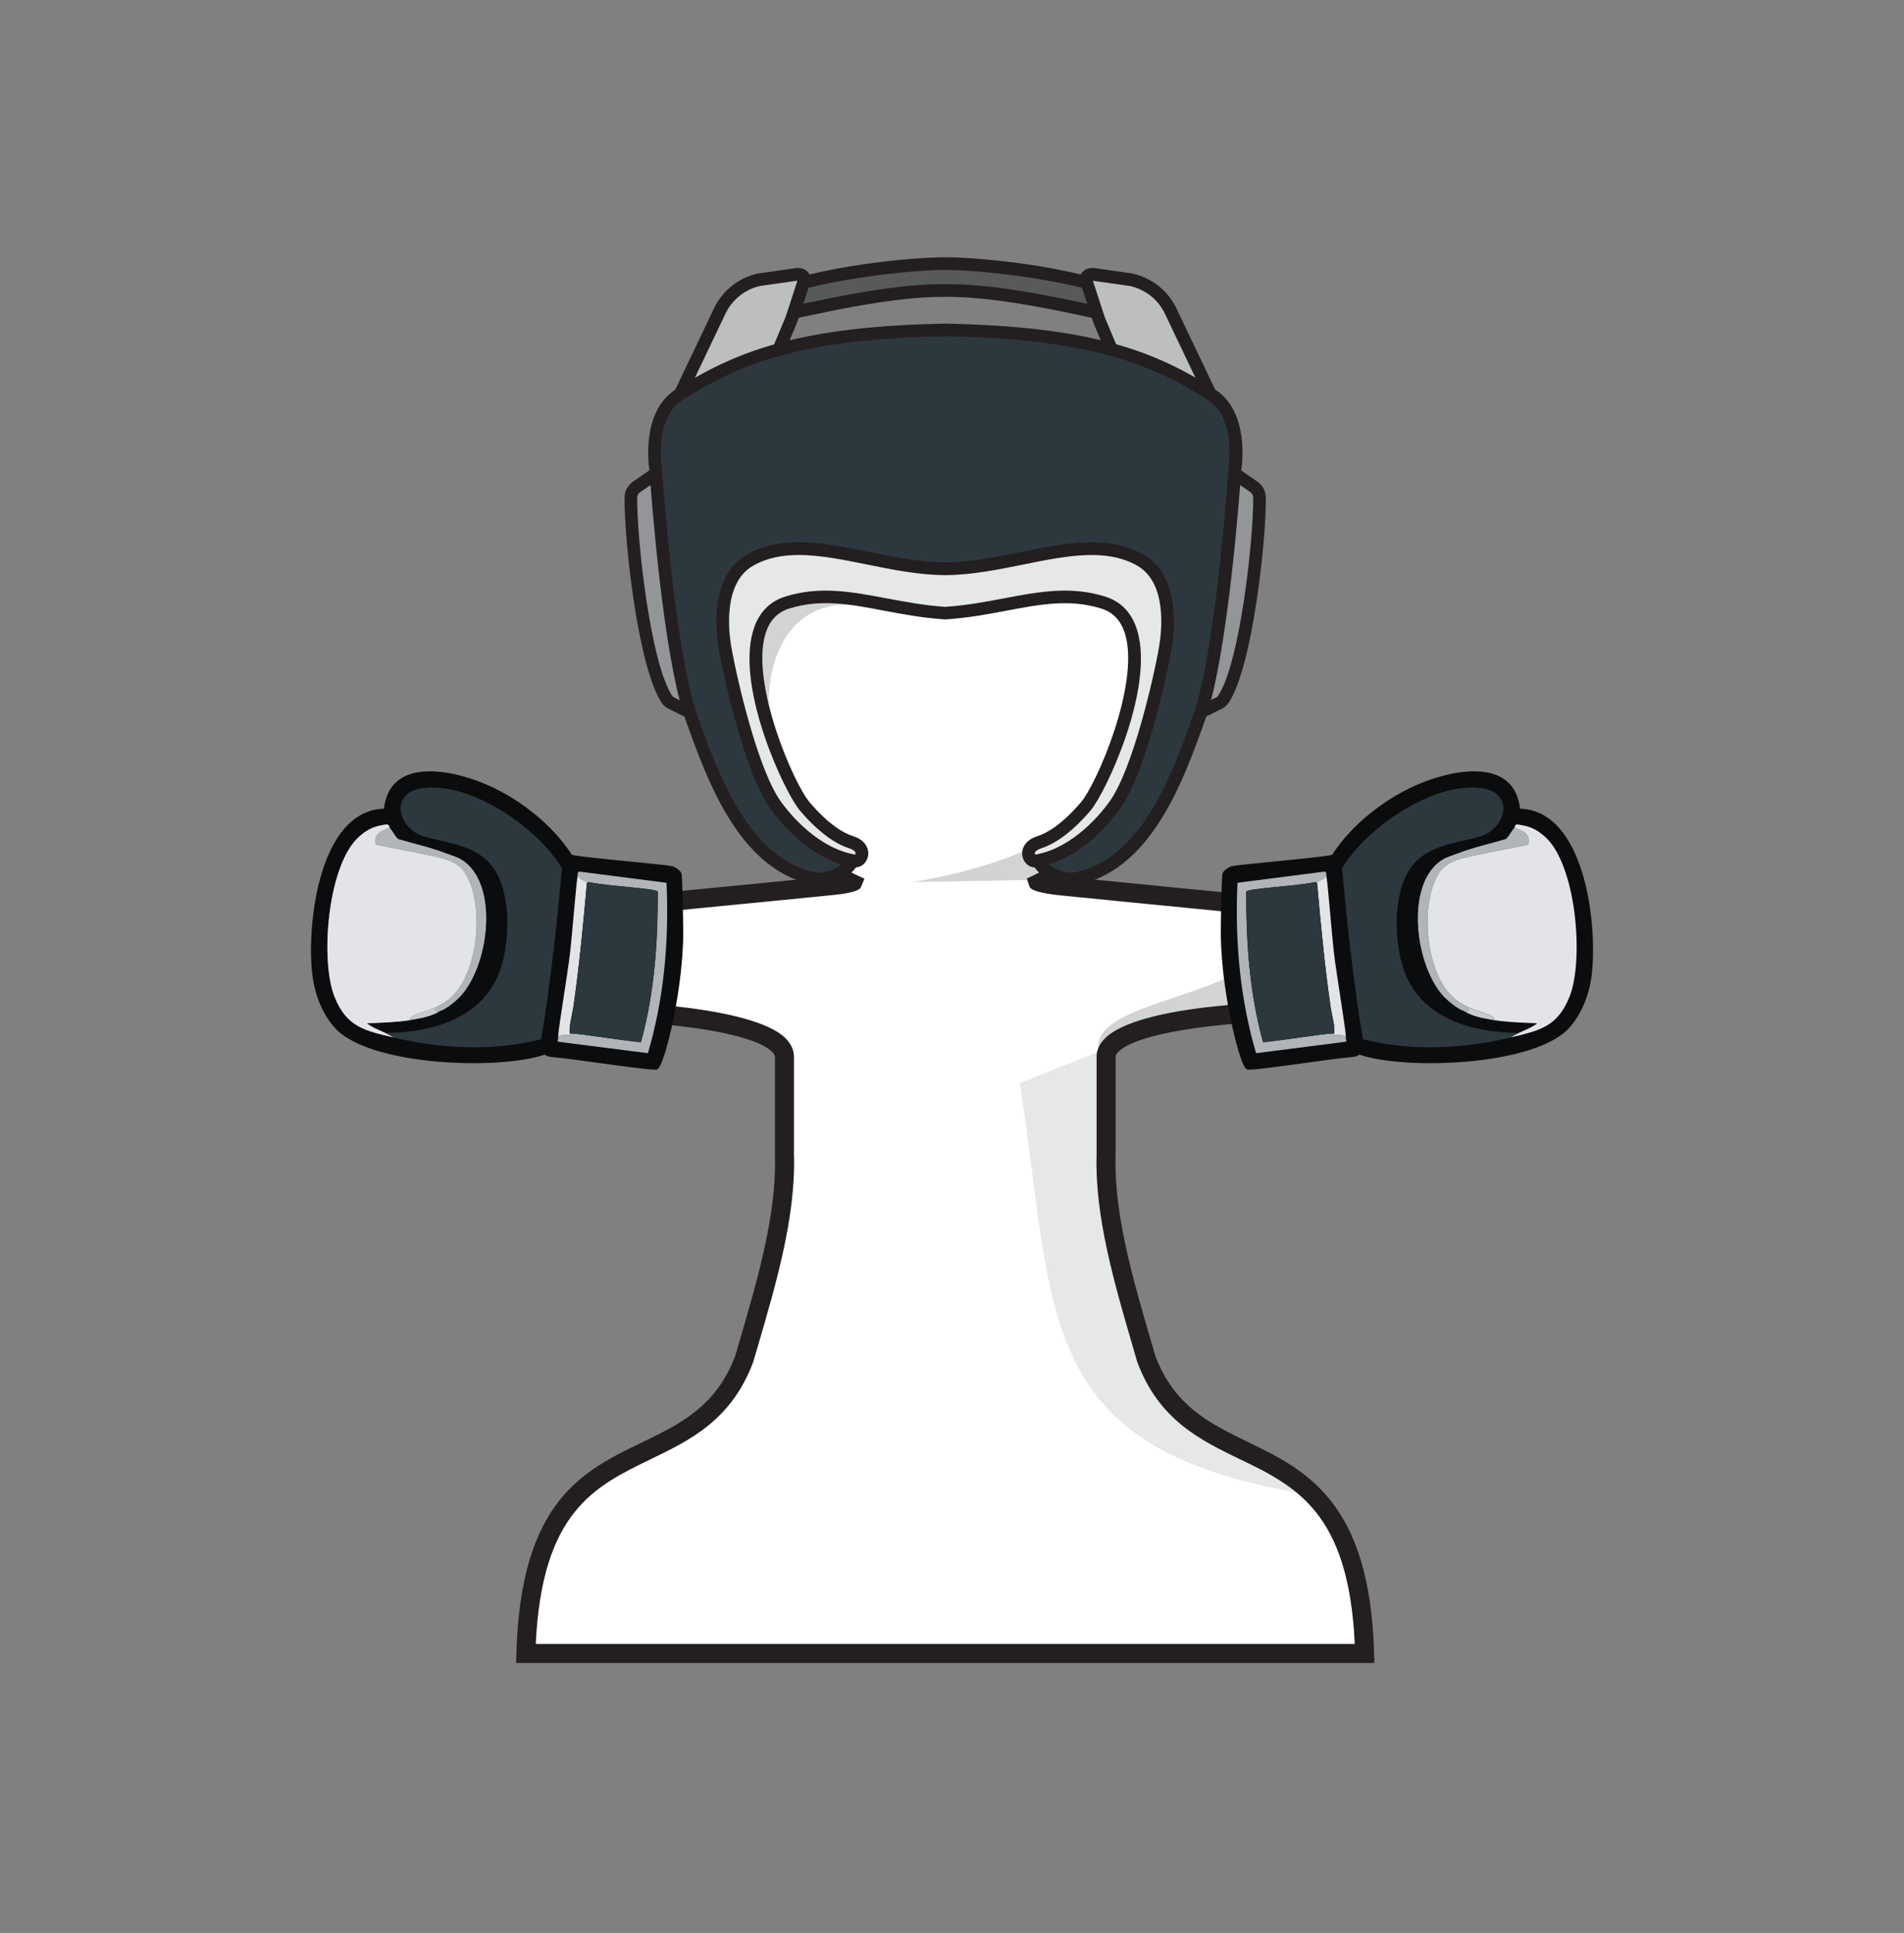 <?xml version="1.0" encoding="UTF-8"?><svg id="b" xmlns="http://www.w3.org/2000/svg" viewBox="0 0 300.48 304.92"><rect x="0" y="0" width="300.48" height="304.92" fill="#808080" stroke="none"/><path d="m215.35,260.84c-32.99,0-99.38,0-132.36,0,1.13-38.75,26.42-25.14,34.46-46.48,2.86-9.9,6.66-21.76,6.34-32.11,0,0,0-15.42,0-15.42.31-6.09-25.01-7.8-34.41-7.06-1.42,0-2.57-.59-2.57-1.33v-13.25c0-.63.86-1.17,2.05-1.3,0-.02,45.67-4.45,45.62-4.51-29.01-13.59-20.78-59.72,11.5-62.09,35.64-3.72,49.91,46.7,17.88,62.09-.04.04,45.6,4.5,45.61,4.51,1.2.13,2.05.67,2.05,1.3v13.25c0,.74-1.15,1.33-2.56,1.33-9.43-.73-34.7.96-34.41,7.06,0,0,0,15.45,0,15.45-.33,10.31,3.5,22.23,6.33,32.08,7.96,21.25,33.42,7.83,34.46,46.48Z" style="fill:#fff; stroke-width:0px;"/><path d="m160.94,170.85l13.47-5.36c1.01,27.71,6.11,49.81,8.76,54,4.69,7.42,21.26,15.65,24.13,16.38-44.31-6.88-40.62-27.71-46.35-65.02Z" style="fill:#e6e7e8; stroke-width:0px;"/><path d="m129.48,81.73l7.62,14.01c-14.69-2.96-17.88,12.88-14.63,22.44-12.68-20.76-5.25-27.27,7.01-36.45Z" style="fill:#d1d3d4; stroke-width:0px;"/><path d="m199.95,149.69c0,1.2-.48,6.22-.48,10.07-17.97,1.13-24.81,2.48-25.57,7.22-4.58-8.75,20.55-9.22,26.05-17.29Z" style="fill:#d1d3d4; stroke-width:0px;"/><path d="m181.74,109.32c0,11.13-3.8,22.77-12.55,29.37l-25.09.46c20.41-3.53,35.86-11.72,36.58-30.38,1.18,3.41,1.06-3.22,1.06.56Z" style="fill:#d1d3d4; stroke-width:0px;"/><path d="m216.89,262.34h-1.54c-32.99,0-99.38,0-132.36,0h-1.54l.04-1.54c.7-24.03,10.45-28.74,19.88-33.29,5.98-2.89,11.62-5.61,14.66-13.62l.79-2.7c2.7-9.25,5.76-19.72,5.48-28.89,0-.25,0-15.47,0-15.47,0-.17.02-.45-.46-.92-3.96-3.85-23.61-5.33-32.33-4.64h-.12c-2.36,0-4.07-1.19-4.07-2.83v-13.25c0-1.45,1.36-2.57,3.39-2.79v.06c.74-.14,1.94-.26,4-.46l9.76-.96c8.75-.85,20.68-2.02,27.16-2.67-11.08-7.28-16.45-20.36-13.83-34.59,2.93-15.88,14.74-26.86,30.09-27.99,19.31-2.02,31.95,11.13,35.89,25.05,3.58,12.65.71,28.52-13.05,37.52,7.59.76,22.72,2.24,31.97,3.15,5.85.57,8.05.79,8.95.93v-.05c2.03.22,3.39,1.34,3.39,2.79v13.25c0,1.64-1.71,2.83-4.06,2.83h-.12c-8.73-.68-28.39.81-32.33,4.63-.49.47-.47.76-.47.86v15.52c-.29,9.13,2.75,19.58,5.44,28.79.28.96.55,1.9.82,2.82,3.01,7.96,8.66,10.7,14.64,13.6,9.02,4.37,19.25,9.33,19.89,33.31l.04,1.54Zm-67.72-3.01c24.07,0,48.15,0,64.63,0-.95-20.82-9.31-24.87-18.15-29.15-6.26-3.04-12.74-6.17-16.16-15.3l-.04-.11c-.27-.94-.55-1.9-.83-2.87-2.75-9.43-5.86-20.12-5.56-29.68v-15.4c-.04-.72.17-1.91,1.38-3.08,5.38-5.22,27.13-6.05,34.58-5.48.46,0,.81-.1,1.01-.19v-12.52c-.14-.06-.38-.14-.71-.17h-.02c-.33-.04-3.9-.39-8.9-.88-6.64-.65-15.8-1.55-23.31-2.29-3.75-.37-7.09-.7-9.49-.94q-4.84-.48-5.14-1.43l-.41-1.25,1.18-.57c15.79-7.59,19.24-23.73,15.66-36.37-3.6-12.71-15.12-24.72-32.74-22.88-16.99,1.25-25.37,14.54-27.4,25.55-2.04,11.05,1.03,26.5,16.38,33.69l1.29.6-.54,1.32q-.35.85-4.34,1.25c-1.94.2-4.67.47-7.81.78-6.29.62-14.25,1.4-20.97,2.05-6.62.65-12.4,1.21-13.52,1.33l-.21.02c-.33.04-.57.11-.71.18v12.52c.2.09.55.18,1.02.19,8.07-.63,29.44.48,34.59,5.49,1.2,1.17,1.41,2.36,1.37,3.15v12.94s0,1.75,0,1.75c0,.17,0,.39-.02.62h.02c.3,9.64-2.83,20.36-5.6,29.82l-.84,2.86c-3.46,9.17-9.93,12.29-16.19,15.32-8.81,4.25-17.13,8.27-18.12,29.13,16.47,0,40.55,0,64.62,0Z" style="fill:#231f20; stroke-width:0px;"/><g id="c"><path d="m107.77,143.54l-.03-1.5c-.01-.52-.02-1.03-.04-1.5-.04-1.47-.1-2.61-.16-2.78-.15-.43-.96-.98-1.4-1.1-1.2-.33-13-1.24-15.88-1.8-3.18-4.95-8.74-9.22-14.18-11.39-5.34-2.13-14.56-3.88-15.49,4.1-10.58.32-12.36,19.51-11.2,26.9.43,2.77,1.65,5.78,3.6,7.83,5.52,5.78,25.5,6.58,32.97,4.07.16.15.63.32.81.34,3.68.29,16.09,2.27,16.9,2.01.81-.25,1.96-5,2.4-6.98.06-.28.11-.51.14-.66.06-.27.11-.55.17-.82.09-.49.19-.98.27-1.48.64-3.52,1.06-7.16,1.17-10.69.01-.54,0-2.49-.05-4.55Zm-54.95,13.76c-2.36-5.81-1.12-21.07,3.95-25.4,1.44-1.24,2.44-1.6,4.35-1.86.4.22.31.49.34.51.52.57.79,1.31,1.38,1.82,2.53.75,5.13,1.31,7.6,2.27.98.37,1.96.61,2.87,1.3,5.42,4.1,3.81,16.61-.81,21.38-.6.62-2.17,1.91-2.99,2.13-.57.15-.95.18-.73-.57-1.64.78-4.6,1.31-4.05,2.04-2.26.35-4.55.41-6.83.5.86.69,1.91,1.05,2.89,1.52.42.21.88.5,1.3.72-4.53-1.09-7.36-1.64-9.27-6.36Z" style="fill:#0b0c0d; stroke-width:0px;"/><path d="m88.7,136.98c-.17,1.83-.35,3.67-.54,5.5-.05.53-.1,1.06-.16,1.59-.35,3.45-.74,6.89-1.19,10.32-.24,1.91-.51,3.81-.8,5.7-.19,1.29-.4,2.58-.62,3.87-7.64,1.86-15.68,1.54-23.3-.3-.42-.22-.88-.51-1.3-.72,6.93-.03,14.75-2.02,17.76-8.95,2.02-4.67,2.31-13.02-.79-17.22-3.16-4.29-9.62-3.79-12.18-5.4-3.44-2.16-3.94-8.05,4.32-7.03,6.81.83,15.23,6.74,18.8,12.64Z" style="fill:#2d383e; stroke-width:0px;"/><path d="m72.85,155.24c-1.03,1.74-2.25,2.76-4.07,3.64-1.64.78-4.6,1.31-4.05,2.04-2.26.35-4.55.41-6.83.5.86.69,1.91,1.05,2.89,1.52.42.21.88.5,1.3.72-4.53-1.09-7.36-1.64-9.27-6.36-2.36-5.81-1.12-21.07,3.95-25.4,1.44-1.24,2.44-1.6,4.35-1.86.4.22.31.49.34.51-1.35.57-2.56.97-2.16,2.69,2.36.52,9.1,1.73,10.69,2.22,1.77.55,2.93,1.22,3.78,2.9,2.32,4.62,1.71,12.44-.92,16.88Z" style="fill:#e3e4e7; stroke-width:0px;"/><path d="m72.5,157.32c-.6.62-2.17,1.91-2.99,2.13-.57.15-.95.18-.73-.57,1.82-.88,3.04-1.9,4.07-3.64,2.63-4.44,3.24-12.26.92-16.88-.85-1.68-2.01-2.35-3.78-2.9-1.59-.49-8.33-1.7-10.69-2.22-.4-1.72.81-2.12,2.16-2.69.52.57.79,1.31,1.38,1.82,2.53.75,5.13,1.31,7.6,2.27.98.37,1.96.61,2.87,1.3,5.42,4.1,3.81,16.61-.81,21.38Z" style="fill:#b1b5b9; stroke-width:0px;"/><path d="m69.51,159.45c-1.36.91-3.19,1.21-4.78,1.47-.55-.73,2.41-1.26,4.05-2.04-.22.75.16.72.73.57Z" style="fill:#c6cbce; stroke-width:0px;"/><path d="m88.08,163.46c.58-.25,1.18-.19,1.79-.22.09,0,.02-.22.03-.22,1.45-.03,8.81,1.22,11.25,1.38,2.15-7.75,2.67-15.75,2.66-23.76-.23-.5-8.14-.86-10.82-1.49-.21-.05-.31.17-.37.16.09-.4-.67-.22-1.46-1.14.02-.09-.07-.42.19-.69q6.92.89,13.84,1.78c.41,9.05-.37,18.17-2.94,26.88l-14.11-1.8-.18-.14c.15-.22.11-.49.13-.73Z" style="fill:#b1b5b9; stroke-width:0px;"/><path d="m91.16,138.17c.79.92,1.56.75,1.46,1.14-.59,6.5-1.19,13.04-2.13,19.5-.2,1.37-.68,2.9-.59,4.21-.01,0,.06.22-.03.22-.61.03-1.21-.03-1.79.22.12-1.69,1.45-9.59,1.85-12.85.34-2.79,1.01-11.41,1.23-12.45Z" style="fill:#e3e4e7; stroke-width:0px;"/><path d="m92.62,139.31c.06.02.16-.2.37-.16,2.68.62,10.59.99,10.82,1.49.01,8.01-.51,16.01-2.66,23.76-2.44-.16-9.8-1.41-11.25-1.38-.1-1.31.39-2.84.59-4.21.94-6.46,1.55-13,2.13-19.5Z" style="fill:#2d383e; stroke-width:0px;"/></g><path d="m239.89,127.57c-.93-7.98-10.14-6.23-15.48-4.1-5.44,2.17-11,6.44-14.19,11.39-2.88.56-14.67,1.47-15.88,1.8-.43.12-1.25.67-1.4,1.1-.06.18-.12,1.41-.17,2.98-.01.47-.02.98-.04,1.5,0,.5-.02,1.01-.03,1.51-.03,1.99-.05,3.82-.03,4.34.06,2.1.24,4.23.5,6.36.17,1.38.38,2.75.62,4.11.09.5.18,1,.28,1.5.01.02.01.05.02.07.06.32.12.63.19.95.02.11.06.27.1.46.4,1.83,1.59,6.92,2.44,7.18.81.26,13.22-1.72,16.89-2.01.19-.02.66-.19.82-.34,7.46,2.51,27.44,1.71,32.97-4.07,1.95-2.05,3.17-5.06,3.6-7.83,1.16-7.39-.62-26.58-11.21-26.9Zm-.86,2.98c1.35.57,2.55.97,2.15,2.69-2.35.52-9.09,1.73-10.69,2.22-1.77.55-2.92,1.22-3.77,2.9-2.32,4.62-1.71,12.44.91,16.88,1.04,1.74,2.26,2.76,4.08,3.64.21.75-.16.72-.73.57-.83-.22-2.39-1.51-3-2.13-4.61-4.77-6.22-17.28-.8-21.38.91-.69,1.89-.93,2.86-1.3,2.48-.96,5.08-1.52,7.61-2.27.59-.51.86-1.25,1.38-1.82Z" style="fill:#0b0c0d; stroke-width:0px;"/><path d="m239.7,162.94c-.43.21-.88.5-1.3.72-7.62,1.84-15.66,2.16-23.3.3-1.53-8.94-2.45-17.96-3.32-26.98,3.58-5.9,12-11.81,18.81-12.64,8.25-1.02,7.75,4.87,4.32,7.03-2.57,1.61-9.03,1.11-12.19,5.4-3.09,4.2-2.8,12.55-.78,17.22,3.01,6.93,10.82,8.92,17.76,8.95Z" style="fill:#2d383e; stroke-width:0px;"/><path d="m247.67,157.3c-1.92,4.72-4.75,5.27-9.27,6.36.42-.22.87-.51,1.3-.72.98-.47,2.03-.83,2.89-1.52-2.28-.09-4.57-.15-6.83-.5.55-.73-2.41-1.26-4.05-2.04-1.82-.88-3.04-1.9-4.08-3.64-2.62-4.44-3.23-12.26-.91-16.88.85-1.68,2-2.35,3.77-2.9,1.6-.49,8.34-1.7,10.69-2.22.4-1.72-.8-2.12-2.15-2.69.02-.02-.06-.29.34-.51,1.9.26,2.91.62,4.35,1.86,5.06,4.33,6.31,19.59,3.95,25.4Z" style="fill:#e3e4e7; stroke-width:0px;"/><path d="m226.72,138.36c-2.32,4.62-1.71,12.44.91,16.88,1.04,1.74,2.26,2.76,4.08,3.64.21.75-.16.72-.73.57-.83-.22-2.39-1.51-3-2.13-4.61-4.77-6.22-17.28-.8-21.38.91-.69,1.89-.93,2.86-1.3,2.48-.96,5.08-1.52,7.61-2.27.59-.51.86-1.25,1.38-1.82,1.35.57,2.55.97,2.15,2.69-2.35.52-9.09,1.73-10.69,2.22-1.77.55-2.92,1.22-3.77,2.9Z" style="fill:#b1b5b9; stroke-width:0px;"/><path d="m235.76,160.92c-1.6-.26-3.42-.56-4.78-1.47.57.15.94.18.73-.57,1.64.78,4.6,1.31,4.05,2.04Z" style="fill:#c6cbce; stroke-width:0px;"/><path d="m212.4,163.46c-.58-.25-1.18-.19-1.79-.22-.09,0-.02-.22-.03-.22-1.45-.03-8.81,1.22-11.25,1.38-2.15-7.75-2.67-15.75-2.66-23.76.23-.5,8.14-.86,10.82-1.49.21-.05.31.17.37.16-.09-.4.67-.22,1.46-1.14-.02-.09.07-.42-.19-.69q-6.92.89-13.84,1.78c-.41,9.05.37,18.17,2.94,26.88l14.11-1.8.18-.14c-.15-.22-.11-.49-.13-.73Z" style="fill:#b1b5b9; stroke-width:0px;"/><path d="m209.32,138.17c-.79.92-1.56.75-1.46,1.14.59,6.5,1.19,13.04,2.13,19.5.2,1.37.68,2.9.59,4.21.01,0-.06.22.03.22.61.03,1.21-.03,1.79.22-.12-1.69-1.45-9.59-1.85-12.85-.34-2.79-1.01-11.41-1.23-12.45Z" style="fill:#e3e4e7; stroke-width:0px;"/><path d="m207.85,139.31c-.06.02-.16-.2-.37-.16-2.68.62-10.59.99-10.82,1.49-.01,8.01.51,16.01,2.66,23.76,2.44-.16,9.8-1.41,11.25-1.38.1-1.31-.39-2.84-.59-4.21-.94-6.46-1.55-13-2.13-19.5Z" style="fill:#2d383e; stroke-width:0px;"/><g id="d"><path d="m109.31,112.57l-.5-.25-2.86-1.41c-.29-.15-.52-.36-.7-.62-3.6-5.39-5.75-25.13-5.69-31.81,0-.68.35-1.3.92-1.69l3.03-2.08,1.01-.7,4.8,38.56Z" style="fill:#939598; stroke-width:0px;"/><path d="m110.53,114.29l-5.02-2.48c-.45-.22-.81-.54-1.09-.95-3.71-5.56-5.92-25.46-5.86-32.38.01-1,.51-1.93,1.35-2.51l5.39-3.72,5.23,42.03Zm-6.81-38.51l-2.68,1.85c-.3.21-.48.53-.48.88-.06,6.54,2.08,26.09,5.52,31.24.08.12.19.21.32.28l1.69.83-4.36-35.08Z" style="fill:#231f20; stroke-width:0px;"/><path d="m176.08,49.96c-11.84-2.74-20.42-4.19-26.91-4.13-6.35-.05-15.08,1.39-26.91,4.13l.69-4.29c9.42-3.07,21.85-4.09,26.23-4.09s16.81,1.02,26.23,4.09l.69,4.29Z" style="fill:#58595b; stroke-width:0px;"/><path d="m177.3,51.27l-1.45-.33c-12.66-2.93-20.67-4.15-26.68-4.11-5.94-.05-14.2,1.22-26.7,4.11l-1.45.33,1.02-6.36.58-.19c9.61-3.13,22.03-4.14,26.54-4.14s16.93,1.01,26.54,4.14l.58.19,1.02,6.36Zm-53.47-4.83l-.35,2.21c11.85-2.69,19.83-3.89,25.7-3.83,5.94-.04,13.69,1.1,25.68,3.83l-.35-2.21c-9.22-2.88-21.19-3.86-25.34-3.86s-16.12.98-25.34,3.86Z" style="fill:#231f20; stroke-width:0px;"/><path d="m126.96,44.15l-.13.41-1.54,4.7-.32.97c-.04.12-.08.23-.13.34l-1.92,4.58-2.75,6.56-12.99.81.18-.36,6.32-13.27c1.21-2.4,3.45-4.14,6.1-4.75l6.02-.86c.49-.05,1.18.15,1.17.88Z" style="fill:#bcbec0; stroke-width:0px;"/><path d="m105.52,63.62l.93-1.91,6.32-13.26c1.36-2.69,3.83-4.62,6.77-5.29l6.1-.87c.69-.07,1.32.12,1.74.51.38.35.58.84.57,1.38l-.05.29-1.99,6.08c-.05.15-.11.31-.18.46l-4.89,11.67-15.32.95Zm20.34-19.35l-5.96.85c-2.28.53-4.26,2.07-5.34,4.21l-5.76,12.08,10.67-.66,4.43-10.56c.05-.11.08-.19.1-.26l1.85-5.66Z" style="fill:#231f20; stroke-width:0px;"/><path d="m178.18,61.71l12.99.8-6.5-13.63c-1.21-2.4-3.45-4.14-6.1-4.75l-6.02-.86c-.5-.05-1.18.15-1.17.88l1.99,6.08c.04.12.08.23.13.35l4.67,11.13Z" style="fill:#bcbec0; stroke-width:0px;"/><path d="m192.8,63.62l-15.31-.94-4.91-11.71c-.06-.14-.11-.28-.16-.42l-2.04-6.37c-.01-.54.19-1.03.56-1.38.42-.39,1.05-.58,1.7-.52l6.06.86c3.03.69,5.49,2.62,6.85,5.28l7.24,15.19Zm-13.94-2.86l10.67.66-5.77-12.1c-1.07-2.12-3.05-3.66-5.42-4.2l-5.87-.83,1.85,5.65c.03.09.06.18.1.27l4.43,10.56Z" style="fill:#231f20; stroke-width:0px;"/><path d="m189.02,112.57l3.36-1.66c.29-.14.53-.35.7-.62,3.6-5.39,5.75-25.12,5.69-31.8,0-.68-.35-1.3-.91-1.69l-4.04-2.78-4.8,38.55Z" style="fill:#939598; stroke-width:0px;"/><path d="m187.8,114.28l5.24-42.03,5.39,3.72c.83.57,1.33,1.51,1.34,2.51.06,6.91-2.14,26.8-5.86,32.37-.28.41-.65.74-1.09.96l-5.02,2.48Zm6.81-38.51l-4.37,35.08,1.7-.84c.13-.06.23-.15.31-.28,3.45-5.16,5.58-24.7,5.52-31.24,0-.35-.18-.67-.48-.88l-2.68-1.85Z" style="fill:#231f20; stroke-width:0px;"/><path d="m194.88,74.09s-1.93,28.67-5.65,39.11c-3.55,9.97-8.57,23.73-20.04,25.49,0,0-3.72,0-5.42-2.93,3.49-.63,8.14-3.25,12.09-8.67,4.12-5.63,7.48-21.58,8.07-25.09.59-3.51.97-10.8-3.96-13.63-8.3-4.76-19.67,1.27-30.81,1.35-11.13-.08-22.51-6.11-30.81-1.35-4.93,2.83-4.55,10.12-3.96,13.63s3.96,19.46,8.07,25.09c3.96,5.42,8.61,8.03,12.09,8.67-1.7,2.93-5.41,2.93-5.41,2.93-11.47-1.76-16.5-15.52-20.05-25.49-.1-.28-.2-.57-.3-.88-3.21-10.08-5.01-33.49-5.31-37.61-.03-.41-.04-.62-.04-.62,0,0-1.44-8.53,3.67-11.8.07-.04.14-.09.21-.13,4.75-3.02,9.56-5.35,15.56-7,6.72-1.86,14.93-2.88,26.26-3.11,21.61.43,31.9,3.76,42.03,10.24,5.11,3.27,3.67,11.8,3.67,11.8Z" style="fill:#2d383e; stroke-width:0px;"/><path d="m169.27,139.69h-.08c-.18,0-4.32-.04-6.28-3.42l-.71-1.23,1.4-.25c3.92-.71,8.2-3.8,11.47-8.27,3.71-5.07,7.08-19.85,7.89-24.67.38-2.27,1.26-9.88-3.47-12.59-4.93-2.82-11.24-1.55-17.91-.2-4.03.81-8.2,1.66-12.39,1.69-4.2-.03-8.37-.87-12.4-1.69-6.68-1.35-12.99-2.62-17.92.2-4.73,2.71-3.85,10.32-3.47,12.59.81,4.81,4.18,19.58,7.89,24.67,3.26,4.47,7.55,7.56,11.47,8.27l1.4.25-.71,1.23c-1.96,3.39-6.1,3.42-6.27,3.42h-.15c-12.2-1.88-17.4-16.49-20.84-26.15-.1-.29-.21-.6-.31-.92-3.24-10.17-5.02-33.3-5.35-37.84l-.04-.63c-.05-.28-1.47-9.13,4.13-12.71.11-.07.19-.12.25-.15,5.3-3.37,10.18-5.56,15.8-7.1,6.95-1.92,15.37-2.92,26.5-3.14,22.73.45,32.82,4.15,42.59,10.4,5.45,3.48,4.26,11.94,4.13,12.76-.12,1.72-2.02,28.99-5.7,39.33-3.44,9.67-8.65,24.27-20.83,26.14h-.08Zm-20.12-86.65c-10.92.22-19.18,1.19-25.97,3.07-5.44,1.49-10.16,3.62-15.29,6.88l-.24.15c-4.47,2.86-3.21,10.7-3.2,10.78l.06.72c.2,2.76,2.02,27.21,5.26,37.38.09.3.19.59.29.85,3.27,9.19,8.22,23.07,19.17,24.82.36-.02,2.2-.16,3.57-1.34-3.94-1.24-8-4.37-11.13-8.66-4.23-5.79-7.63-21.85-8.25-25.51-.44-2.59-1.4-11.3,4.45-14.66,5.58-3.2,12.25-1.85,19.31-.43,3.94.79,8.01,1.62,12,1.65,3.98-.03,8.05-.85,11.99-1.65,7.06-1.42,13.72-2.77,19.3.43,5.85,3.36,4.89,12.07,4.45,14.66-.62,3.67-4.02,19.74-8.25,25.51-4.13,5.66-8.48,7.83-11.13,8.66,1.37,1.18,3.21,1.32,3.58,1.34,10.94-1.75,15.89-15.63,19.16-24.82,3.63-10.2,5.57-38.56,5.59-38.85v-.1c.02-.08,1.27-7.93-3.22-10.8-9.47-6.05-19.29-9.64-41.51-10.08Z" style="fill:#231f20; stroke-width:0px;"/><path d="m183.94,102.01c-.59,3.51-3.96,19.46-8.07,25.09-3.96,5.42-8.6,8.03-12.09,8.67-.14.02-.28.04-.41.07-.99.14-2.01-2.1.66-2.96,1.62-.52,4.13-1.92,7.31-5.64,3.18-3.72,13.92-28.71,2.76-32.18-8.07-2.51-15.1,1.02-24.92,1.67-9.81-.65-16.85-4.18-24.92-1.67-11.16,3.47-.41,28.46,2.77,32.18,3.17,3.72,5.69,5.12,7.31,5.64,2.67.86,1.65,3.09.66,2.96-.13-.02-.27-.04-.41-.07-3.48-.63-8.14-3.25-12.09-8.67-4.11-5.63-7.48-21.58-8.07-25.09-.59-3.51-.97-10.8,3.96-13.63,8.3-4.76,19.68,1.27,30.81,1.35,11.14-.08,22.51-6.11,30.81-1.35,4.93,2.83,4.55,10.12,3.96,13.63Z" style="fill:#e6e7e8; stroke-width:0px;"/><path d="m135.06,136.83c-.07,0-.15,0-.22-.02l-.43-.07c-4.44-.8-9.19-4.19-12.75-9.06-4.23-5.79-7.64-21.85-8.25-25.51-.44-2.59-1.4-11.3,4.45-14.66,5.58-3.2,12.25-1.85,19.31-.43,3.94.79,8.01,1.62,12,1.65,3.98-.03,8.05-.85,11.99-1.65,7.06-1.42,13.72-2.77,19.3.43,5.85,3.36,4.89,12.07,4.45,14.66h0c-.62,3.67-4.02,19.73-8.25,25.51-5.13,7.03-10.61,8.68-12.72,9.06l-.42.07c-.97.13-1.91-.59-2.15-1.66-.24-1.07.22-2.56,2.34-3.24,1.44-.46,3.8-1.76,6.86-5.33,2.57-3,9.27-18.62,7.02-26.45-.63-2.18-1.87-3.53-3.79-4.13-4.98-1.55-9.57-.68-14.89.32-3.01.57-6.13,1.16-9.66,1.39h-.07s-.07,0-.07,0c-3.53-.23-6.64-.82-9.66-1.39-5.32-1.01-9.92-1.88-14.9-.32-1.92.6-3.16,1.95-3.79,4.12-2.26,7.83,4.46,23.45,7.02,26.45,3.05,3.58,5.41,4.88,6.85,5.33,2.12.68,2.58,2.17,2.34,3.24-.22.98-1.04,1.68-1.9,1.68Zm-9-49.28c-2.61,0-5.04.45-7.21,1.69-4.73,2.71-3.86,10.32-3.47,12.59.81,4.81,4.18,19.58,7.89,24.67,3.26,4.47,7.55,7.56,11.47,8.27l.23.04c.03-.06.06-.15.05-.25-.05-.28-.42-.56-1.01-.74-1.69-.54-4.4-2.01-7.76-5.94-2.41-2.82-10.07-19.14-7.42-28.3.82-2.83,2.54-4.68,5.12-5.48,5.45-1.7,10.51-.74,15.87.27,2.93.55,5.97,1.13,9.35,1.36,3.39-.23,6.42-.8,9.36-1.36,5.35-1.01,10.41-1.97,15.86-.27,2.58.8,4.3,2.65,5.12,5.48,2.64,9.17-5.01,25.48-7.42,28.3-3.36,3.93-6.08,5.4-7.77,5.94-.58.19-.95.46-1,.74-.02.11.01.19.04.25l.26-.04c3.89-.7,8.18-3.8,11.44-8.27,3.71-5.07,7.09-19.85,7.89-24.67h0c.38-2.27,1.26-9.88-3.47-12.59-4.93-2.82-11.23-1.55-17.91-.2-4.03.81-8.2,1.66-12.39,1.69-4.2-.03-8.37-.87-12.4-1.69-3.75-.76-7.38-1.49-10.71-1.49Z" style="fill:#231f20; stroke-width:0px;"/></g></svg>
